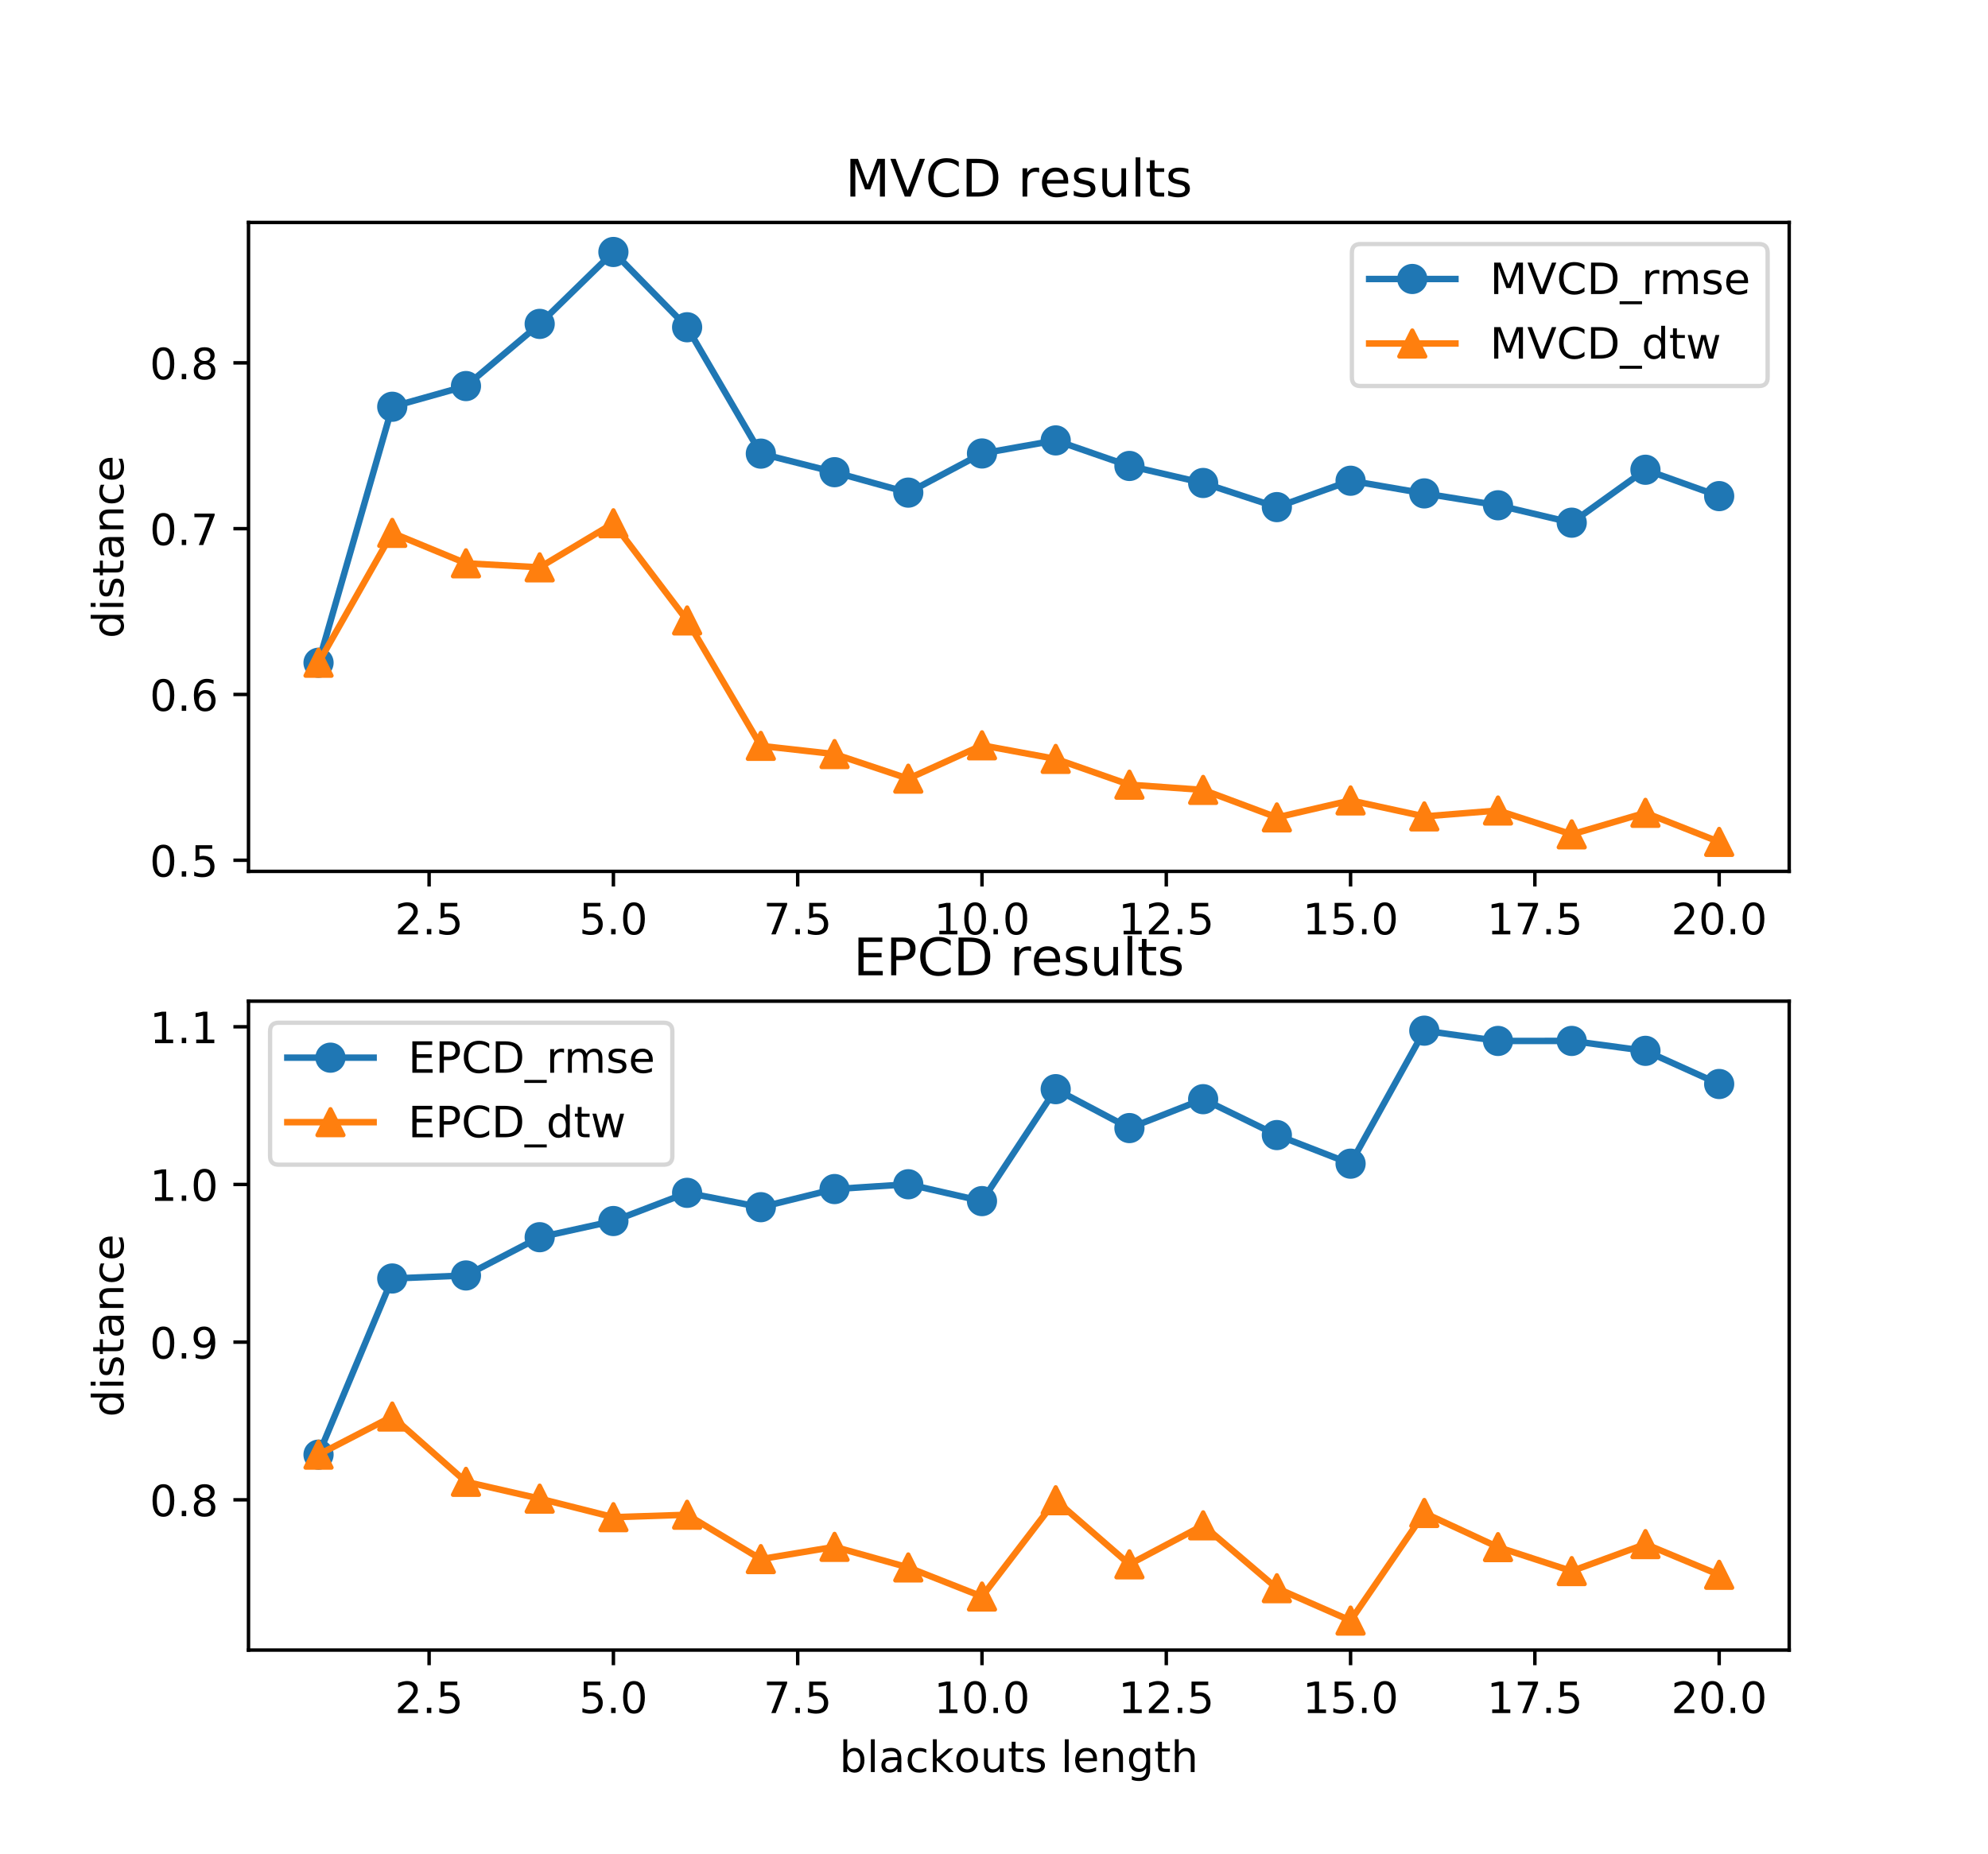 <?xml version="1.0" encoding="utf-8" standalone="no"?>
<!DOCTYPE svg PUBLIC "-//W3C//DTD SVG 1.1//EN"
  "http://www.w3.org/Graphics/SVG/1.1/DTD/svg11.dtd">
<!-- Created with matplotlib (https://matplotlib.org/) -->
<svg height="429.84pt" version="1.1" viewBox="0 0 460.8 429.84" width="460.8pt" xmlns="http://www.w3.org/2000/svg" xmlns:xlink="http://www.w3.org/1999/xlink">
 <defs>
  <style type="text/css">
*{stroke-linecap:butt;stroke-linejoin:round;}
  </style>
 </defs>
 <g id="figure_1">
  <g id="patch_1">
   <path d="M 0 429.84 
L 460.8 429.84 
L 460.8 0 
L 0 0 
z
" style="fill:#ffffff;"/>
  </g>
  <g id="axes_1">
   <g id="patch_2">
    <path d="M 57.6 202.025 
L 414.72 202.025 
L 414.72 51.581 
L 57.6 51.581 
z
" style="fill:#ffffff;"/>
   </g>
   <g id="matplotlib.axis_1">
    <g id="xtick_1">
     <g id="line2d_1">
      <defs>
       <path d="M 0 0 
L 0 3.5 
" id="m7de8f53c97" style="stroke:#000000;stroke-width:0.8;"/>
      </defs>
      <g>
       <use style="stroke:#000000;stroke-width:0.8;" x="99.463" xlink:href="#m7de8f53c97" y="202.025"/>
      </g>
     </g>
     <g id="text_1">
      <!-- 2.5 -->
      <defs>
       <path d="M 19.188 8.297 
L 53.609 8.297 
L 53.609 0 
L 7.328 0 
L 7.328 8.297 
Q 12.938 14.109 22.625 23.891 
Q 32.328 33.688 34.812 36.531 
Q 39.547 41.844 41.422 45.531 
Q 43.312 49.219 43.312 52.781 
Q 43.312 58.594 39.234 62.25 
Q 35.156 65.922 28.609 65.922 
Q 23.969 65.922 18.812 64.312 
Q 13.672 62.703 7.812 59.422 
L 7.812 69.391 
Q 13.766 71.781 18.938 73 
Q 24.125 74.219 28.422 74.219 
Q 39.75 74.219 46.484 68.547 
Q 53.219 62.891 53.219 53.422 
Q 53.219 48.922 51.531 44.891 
Q 49.859 40.875 45.406 35.406 
Q 44.188 33.984 37.641 27.219 
Q 31.109 20.453 19.188 8.297 
z
" id="DejaVuSans-50"/>
       <path d="M 10.688 12.406 
L 21 12.406 
L 21 0 
L 10.688 0 
z
" id="DejaVuSans-46"/>
       <path d="M 10.797 72.906 
L 49.516 72.906 
L 49.516 64.594 
L 19.828 64.594 
L 19.828 46.734 
Q 21.969 47.469 24.109 47.828 
Q 26.266 48.188 28.422 48.188 
Q 40.625 48.188 47.75 41.5 
Q 54.891 34.812 54.891 23.391 
Q 54.891 11.625 47.562 5.094 
Q 40.234 -1.422 26.906 -1.422 
Q 22.312 -1.422 17.547 -0.641 
Q 12.797 0.141 7.719 1.703 
L 7.719 11.625 
Q 12.109 9.234 16.797 8.062 
Q 21.484 6.891 26.703 6.891 
Q 35.156 6.891 40.078 11.328 
Q 45.016 15.766 45.016 23.391 
Q 45.016 31 40.078 35.438 
Q 35.156 39.891 26.703 39.891 
Q 22.75 39.891 18.812 39.016 
Q 14.891 38.141 10.797 36.281 
z
" id="DejaVuSans-53"/>
      </defs>
      <g transform="translate(91.512 216.623)scale(0.1 -0.1)">
       <use xlink:href="#DejaVuSans-50"/>
       <use x="63.623" xlink:href="#DejaVuSans-46"/>
       <use x="95.41" xlink:href="#DejaVuSans-53"/>
      </g>
     </g>
    </g>
    <g id="xtick_2">
     <g id="line2d_2">
      <g>
       <use style="stroke:#000000;stroke-width:0.8;" x="142.181" xlink:href="#m7de8f53c97" y="202.025"/>
      </g>
     </g>
     <g id="text_2">
      <!-- 5.0 -->
      <defs>
       <path d="M 31.781 66.406 
Q 24.172 66.406 20.328 58.906 
Q 16.5 51.422 16.5 36.375 
Q 16.5 21.391 20.328 13.891 
Q 24.172 6.391 31.781 6.391 
Q 39.453 6.391 43.281 13.891 
Q 47.125 21.391 47.125 36.375 
Q 47.125 51.422 43.281 58.906 
Q 39.453 66.406 31.781 66.406 
z
M 31.781 74.219 
Q 44.047 74.219 50.516 64.516 
Q 56.984 54.828 56.984 36.375 
Q 56.984 17.969 50.516 8.266 
Q 44.047 -1.422 31.781 -1.422 
Q 19.531 -1.422 13.062 8.266 
Q 6.594 17.969 6.594 36.375 
Q 6.594 54.828 13.062 64.516 
Q 19.531 74.219 31.781 74.219 
z
" id="DejaVuSans-48"/>
      </defs>
      <g transform="translate(134.229 216.623)scale(0.1 -0.1)">
       <use xlink:href="#DejaVuSans-53"/>
       <use x="63.623" xlink:href="#DejaVuSans-46"/>
       <use x="95.41" xlink:href="#DejaVuSans-48"/>
      </g>
     </g>
    </g>
    <g id="xtick_3">
     <g id="line2d_3">
      <g>
       <use style="stroke:#000000;stroke-width:0.8;" x="184.899" xlink:href="#m7de8f53c97" y="202.025"/>
      </g>
     </g>
     <g id="text_3">
      <!-- 7.5 -->
      <defs>
       <path d="M 8.203 72.906 
L 55.078 72.906 
L 55.078 68.703 
L 28.609 0 
L 18.312 0 
L 43.219 64.594 
L 8.203 64.594 
z
" id="DejaVuSans-55"/>
      </defs>
      <g transform="translate(176.947 216.623)scale(0.1 -0.1)">
       <use xlink:href="#DejaVuSans-55"/>
       <use x="63.623" xlink:href="#DejaVuSans-46"/>
       <use x="95.41" xlink:href="#DejaVuSans-53"/>
      </g>
     </g>
    </g>
    <g id="xtick_4">
     <g id="line2d_4">
      <g>
       <use style="stroke:#000000;stroke-width:0.8;" x="227.616" xlink:href="#m7de8f53c97" y="202.025"/>
      </g>
     </g>
     <g id="text_4">
      <!-- 10.0 -->
      <defs>
       <path d="M 12.406 8.297 
L 28.516 8.297 
L 28.516 63.922 
L 10.984 60.406 
L 10.984 69.391 
L 28.422 72.906 
L 38.281 72.906 
L 38.281 8.297 
L 54.391 8.297 
L 54.391 0 
L 12.406 0 
z
" id="DejaVuSans-49"/>
      </defs>
      <g transform="translate(216.484 216.623)scale(0.1 -0.1)">
       <use xlink:href="#DejaVuSans-49"/>
       <use x="63.623" xlink:href="#DejaVuSans-48"/>
       <use x="127.246" xlink:href="#DejaVuSans-46"/>
       <use x="159.033" xlink:href="#DejaVuSans-48"/>
      </g>
     </g>
    </g>
    <g id="xtick_5">
     <g id="line2d_5">
      <g>
       <use style="stroke:#000000;stroke-width:0.8;" x="270.334" xlink:href="#m7de8f53c97" y="202.025"/>
      </g>
     </g>
     <g id="text_5">
      <!-- 12.5 -->
      <g transform="translate(259.201 216.623)scale(0.1 -0.1)">
       <use xlink:href="#DejaVuSans-49"/>
       <use x="63.623" xlink:href="#DejaVuSans-50"/>
       <use x="127.246" xlink:href="#DejaVuSans-46"/>
       <use x="159.033" xlink:href="#DejaVuSans-53"/>
      </g>
     </g>
    </g>
    <g id="xtick_6">
     <g id="line2d_6">
      <g>
       <use style="stroke:#000000;stroke-width:0.8;" x="313.052" xlink:href="#m7de8f53c97" y="202.025"/>
      </g>
     </g>
     <g id="text_6">
      <!-- 15.0 -->
      <g transform="translate(301.919 216.623)scale(0.1 -0.1)">
       <use xlink:href="#DejaVuSans-49"/>
       <use x="63.623" xlink:href="#DejaVuSans-53"/>
       <use x="127.246" xlink:href="#DejaVuSans-46"/>
       <use x="159.033" xlink:href="#DejaVuSans-48"/>
      </g>
     </g>
    </g>
    <g id="xtick_7">
     <g id="line2d_7">
      <g>
       <use style="stroke:#000000;stroke-width:0.8;" x="355.77" xlink:href="#m7de8f53c97" y="202.025"/>
      </g>
     </g>
     <g id="text_7">
      <!-- 17.5 -->
      <g transform="translate(344.637 216.623)scale(0.1 -0.1)">
       <use xlink:href="#DejaVuSans-49"/>
       <use x="63.623" xlink:href="#DejaVuSans-55"/>
       <use x="127.246" xlink:href="#DejaVuSans-46"/>
       <use x="159.033" xlink:href="#DejaVuSans-53"/>
      </g>
     </g>
    </g>
    <g id="xtick_8">
     <g id="line2d_8">
      <g>
       <use style="stroke:#000000;stroke-width:0.8;" x="398.487" xlink:href="#m7de8f53c97" y="202.025"/>
      </g>
     </g>
     <g id="text_8">
      <!-- 20.0 -->
      <g transform="translate(387.354 216.623)scale(0.1 -0.1)">
       <use xlink:href="#DejaVuSans-50"/>
       <use x="63.623" xlink:href="#DejaVuSans-48"/>
       <use x="127.246" xlink:href="#DejaVuSans-46"/>
       <use x="159.033" xlink:href="#DejaVuSans-48"/>
      </g>
     </g>
    </g>
   </g>
   <g id="matplotlib.axis_2">
    <g id="ytick_1">
     <g id="line2d_9">
      <defs>
       <path d="M 0 0 
L -3.5 0 
" id="mf9ef5e011b" style="stroke:#000000;stroke-width:0.8;"/>
      </defs>
      <g>
       <use style="stroke:#000000;stroke-width:0.8;" x="57.6" xlink:href="#mf9ef5e011b" y="199.442"/>
      </g>
     </g>
     <g id="text_9">
      <!-- 0.5 -->
      <g transform="translate(34.697 203.242)scale(0.1 -0.1)">
       <use xlink:href="#DejaVuSans-48"/>
       <use x="63.623" xlink:href="#DejaVuSans-46"/>
       <use x="95.41" xlink:href="#DejaVuSans-53"/>
      </g>
     </g>
    </g>
    <g id="ytick_2">
     <g id="line2d_10">
      <g>
       <use style="stroke:#000000;stroke-width:0.8;" x="57.6" xlink:href="#mf9ef5e011b" y="161.003"/>
      </g>
     </g>
     <g id="text_10">
      <!-- 0.6 -->
      <defs>
       <path d="M 33.016 40.375 
Q 26.375 40.375 22.484 35.828 
Q 18.609 31.297 18.609 23.391 
Q 18.609 15.531 22.484 10.953 
Q 26.375 6.391 33.016 6.391 
Q 39.656 6.391 43.531 10.953 
Q 47.406 15.531 47.406 23.391 
Q 47.406 31.297 43.531 35.828 
Q 39.656 40.375 33.016 40.375 
z
M 52.594 71.297 
L 52.594 62.312 
Q 48.875 64.062 45.094 64.984 
Q 41.312 65.922 37.594 65.922 
Q 27.828 65.922 22.672 59.328 
Q 17.531 52.734 16.797 39.406 
Q 19.672 43.656 24.016 45.922 
Q 28.375 48.188 33.594 48.188 
Q 44.578 48.188 50.953 41.516 
Q 57.328 34.859 57.328 23.391 
Q 57.328 12.156 50.688 5.359 
Q 44.047 -1.422 33.016 -1.422 
Q 20.359 -1.422 13.672 8.266 
Q 6.984 17.969 6.984 36.375 
Q 6.984 53.656 15.188 63.938 
Q 23.391 74.219 37.203 74.219 
Q 40.922 74.219 44.703 73.484 
Q 48.484 72.75 52.594 71.297 
z
" id="DejaVuSans-54"/>
      </defs>
      <g transform="translate(34.697 164.802)scale(0.1 -0.1)">
       <use xlink:href="#DejaVuSans-48"/>
       <use x="63.623" xlink:href="#DejaVuSans-46"/>
       <use x="95.41" xlink:href="#DejaVuSans-54"/>
      </g>
     </g>
    </g>
    <g id="ytick_3">
     <g id="line2d_11">
      <g>
       <use style="stroke:#000000;stroke-width:0.8;" x="57.6" xlink:href="#mf9ef5e011b" y="122.564"/>
      </g>
     </g>
     <g id="text_11">
      <!-- 0.7 -->
      <g transform="translate(34.697 126.363)scale(0.1 -0.1)">
       <use xlink:href="#DejaVuSans-48"/>
       <use x="63.623" xlink:href="#DejaVuSans-46"/>
       <use x="95.41" xlink:href="#DejaVuSans-55"/>
      </g>
     </g>
    </g>
    <g id="ytick_4">
     <g id="line2d_12">
      <g>
       <use style="stroke:#000000;stroke-width:0.8;" x="57.6" xlink:href="#mf9ef5e011b" y="84.124"/>
      </g>
     </g>
     <g id="text_12">
      <!-- 0.8 -->
      <defs>
       <path d="M 31.781 34.625 
Q 24.75 34.625 20.719 30.859 
Q 16.703 27.094 16.703 20.516 
Q 16.703 13.922 20.719 10.156 
Q 24.75 6.391 31.781 6.391 
Q 38.812 6.391 42.859 10.172 
Q 46.922 13.969 46.922 20.516 
Q 46.922 27.094 42.891 30.859 
Q 38.875 34.625 31.781 34.625 
z
M 21.922 38.812 
Q 15.578 40.375 12.031 44.719 
Q 8.5 49.078 8.5 55.328 
Q 8.5 64.062 14.719 69.141 
Q 20.953 74.219 31.781 74.219 
Q 42.672 74.219 48.875 69.141 
Q 55.078 64.062 55.078 55.328 
Q 55.078 49.078 51.531 44.719 
Q 48 40.375 41.703 38.812 
Q 48.828 37.156 52.797 32.312 
Q 56.781 27.484 56.781 20.516 
Q 56.781 9.906 50.312 4.234 
Q 43.844 -1.422 31.781 -1.422 
Q 19.734 -1.422 13.25 4.234 
Q 6.781 9.906 6.781 20.516 
Q 6.781 27.484 10.781 32.312 
Q 14.797 37.156 21.922 38.812 
z
M 18.312 54.391 
Q 18.312 48.734 21.844 45.562 
Q 25.391 42.391 31.781 42.391 
Q 38.141 42.391 41.719 45.562 
Q 45.312 48.734 45.312 54.391 
Q 45.312 60.062 41.719 63.234 
Q 38.141 66.406 31.781 66.406 
Q 25.391 66.406 21.844 63.234 
Q 18.312 60.062 18.312 54.391 
z
" id="DejaVuSans-56"/>
      </defs>
      <g transform="translate(34.697 87.923)scale(0.1 -0.1)">
       <use xlink:href="#DejaVuSans-48"/>
       <use x="63.623" xlink:href="#DejaVuSans-46"/>
       <use x="95.41" xlink:href="#DejaVuSans-56"/>
      </g>
     </g>
    </g>
    <g id="text_13">
     <!-- distance -->
     <defs>
      <path d="M 45.406 46.391 
L 45.406 75.984 
L 54.391 75.984 
L 54.391 0 
L 45.406 0 
L 45.406 8.203 
Q 42.578 3.328 38.25 0.953 
Q 33.938 -1.422 27.875 -1.422 
Q 17.969 -1.422 11.734 6.484 
Q 5.516 14.406 5.516 27.297 
Q 5.516 40.188 11.734 48.094 
Q 17.969 56 27.875 56 
Q 33.938 56 38.25 53.625 
Q 42.578 51.266 45.406 46.391 
z
M 14.797 27.297 
Q 14.797 17.391 18.875 11.75 
Q 22.953 6.109 30.078 6.109 
Q 37.203 6.109 41.297 11.75 
Q 45.406 17.391 45.406 27.297 
Q 45.406 37.203 41.297 42.844 
Q 37.203 48.484 30.078 48.484 
Q 22.953 48.484 18.875 42.844 
Q 14.797 37.203 14.797 27.297 
z
" id="DejaVuSans-100"/>
      <path d="M 9.422 54.688 
L 18.406 54.688 
L 18.406 0 
L 9.422 0 
z
M 9.422 75.984 
L 18.406 75.984 
L 18.406 64.594 
L 9.422 64.594 
z
" id="DejaVuSans-105"/>
      <path d="M 44.281 53.078 
L 44.281 44.578 
Q 40.484 46.531 36.375 47.5 
Q 32.281 48.484 27.875 48.484 
Q 21.188 48.484 17.844 46.438 
Q 14.5 44.391 14.5 40.281 
Q 14.5 37.156 16.891 35.375 
Q 19.281 33.594 26.516 31.984 
L 29.594 31.297 
Q 39.156 29.25 43.188 25.516 
Q 47.219 21.781 47.219 15.094 
Q 47.219 7.469 41.188 3.016 
Q 35.156 -1.422 24.609 -1.422 
Q 20.219 -1.422 15.453 -0.562 
Q 10.688 0.297 5.422 2 
L 5.422 11.281 
Q 10.406 8.688 15.234 7.391 
Q 20.062 6.109 24.812 6.109 
Q 31.156 6.109 34.562 8.281 
Q 37.984 10.453 37.984 14.406 
Q 37.984 18.062 35.516 20.016 
Q 33.062 21.969 24.703 23.781 
L 21.578 24.516 
Q 13.234 26.266 9.516 29.906 
Q 5.812 33.547 5.812 39.891 
Q 5.812 47.609 11.281 51.797 
Q 16.75 56 26.812 56 
Q 31.781 56 36.172 55.266 
Q 40.578 54.547 44.281 53.078 
z
" id="DejaVuSans-115"/>
      <path d="M 18.312 70.219 
L 18.312 54.688 
L 36.812 54.688 
L 36.812 47.703 
L 18.312 47.703 
L 18.312 18.016 
Q 18.312 11.328 20.141 9.422 
Q 21.969 7.516 27.594 7.516 
L 36.812 7.516 
L 36.812 0 
L 27.594 0 
Q 17.188 0 13.234 3.875 
Q 9.281 7.766 9.281 18.016 
L 9.281 47.703 
L 2.688 47.703 
L 2.688 54.688 
L 9.281 54.688 
L 9.281 70.219 
z
" id="DejaVuSans-116"/>
      <path d="M 34.281 27.484 
Q 23.391 27.484 19.188 25 
Q 14.984 22.516 14.984 16.5 
Q 14.984 11.719 18.141 8.906 
Q 21.297 6.109 26.703 6.109 
Q 34.188 6.109 38.703 11.406 
Q 43.219 16.703 43.219 25.484 
L 43.219 27.484 
z
M 52.203 31.203 
L 52.203 0 
L 43.219 0 
L 43.219 8.297 
Q 40.141 3.328 35.547 0.953 
Q 30.953 -1.422 24.312 -1.422 
Q 15.922 -1.422 10.953 3.297 
Q 6 8.016 6 15.922 
Q 6 25.141 12.172 29.828 
Q 18.359 34.516 30.609 34.516 
L 43.219 34.516 
L 43.219 35.406 
Q 43.219 41.609 39.141 45 
Q 35.062 48.391 27.688 48.391 
Q 23 48.391 18.547 47.266 
Q 14.109 46.141 10.016 43.891 
L 10.016 52.203 
Q 14.938 54.109 19.578 55.047 
Q 24.219 56 28.609 56 
Q 40.484 56 46.344 49.844 
Q 52.203 43.703 52.203 31.203 
z
" id="DejaVuSans-97"/>
      <path d="M 54.891 33.016 
L 54.891 0 
L 45.906 0 
L 45.906 32.719 
Q 45.906 40.484 42.875 44.328 
Q 39.844 48.188 33.797 48.188 
Q 26.516 48.188 22.312 43.547 
Q 18.109 38.922 18.109 30.906 
L 18.109 0 
L 9.078 0 
L 9.078 54.688 
L 18.109 54.688 
L 18.109 46.188 
Q 21.344 51.125 25.703 53.562 
Q 30.078 56 35.797 56 
Q 45.219 56 50.047 50.172 
Q 54.891 44.344 54.891 33.016 
z
" id="DejaVuSans-110"/>
      <path d="M 48.781 52.594 
L 48.781 44.188 
Q 44.969 46.297 41.141 47.344 
Q 37.312 48.391 33.406 48.391 
Q 24.656 48.391 19.812 42.844 
Q 14.984 37.312 14.984 27.297 
Q 14.984 17.281 19.812 11.734 
Q 24.656 6.203 33.406 6.203 
Q 37.312 6.203 41.141 7.25 
Q 44.969 8.297 48.781 10.406 
L 48.781 2.094 
Q 45.016 0.344 40.984 -0.531 
Q 36.969 -1.422 32.422 -1.422 
Q 20.062 -1.422 12.781 6.344 
Q 5.516 14.109 5.516 27.297 
Q 5.516 40.672 12.859 48.328 
Q 20.219 56 33.016 56 
Q 37.156 56 41.109 55.141 
Q 45.062 54.297 48.781 52.594 
z
" id="DejaVuSans-99"/>
      <path d="M 56.203 29.594 
L 56.203 25.203 
L 14.891 25.203 
Q 15.484 15.922 20.484 11.062 
Q 25.484 6.203 34.422 6.203 
Q 39.594 6.203 44.453 7.469 
Q 49.312 8.734 54.109 11.281 
L 54.109 2.781 
Q 49.266 0.734 44.188 -0.344 
Q 39.109 -1.422 33.891 -1.422 
Q 20.797 -1.422 13.156 6.188 
Q 5.516 13.812 5.516 26.812 
Q 5.516 40.234 12.766 48.109 
Q 20.016 56 32.328 56 
Q 43.359 56 49.781 48.891 
Q 56.203 41.797 56.203 29.594 
z
M 47.219 32.234 
Q 47.125 39.594 43.094 43.984 
Q 39.062 48.391 32.422 48.391 
Q 24.906 48.391 20.391 44.141 
Q 15.875 39.891 15.188 32.172 
z
" id="DejaVuSans-101"/>
     </defs>
     <g transform="translate(28.617 147.99)rotate(-90)scale(0.1 -0.1)">
      <use xlink:href="#DejaVuSans-100"/>
      <use x="63.477" xlink:href="#DejaVuSans-105"/>
      <use x="91.26" xlink:href="#DejaVuSans-115"/>
      <use x="143.359" xlink:href="#DejaVuSans-116"/>
      <use x="182.568" xlink:href="#DejaVuSans-97"/>
      <use x="243.848" xlink:href="#DejaVuSans-110"/>
      <use x="307.227" xlink:href="#DejaVuSans-99"/>
      <use x="362.207" xlink:href="#DejaVuSans-101"/>
     </g>
    </g>
   </g>
   <g id="line2d_13">
    <path clip-path="url(#p6c387e5645)" d="M 73.833 153.65 
L 90.92 94.303 
L 108.007 89.506 
L 125.094 75.093 
L 142.181 58.419 
L 159.268 75.871 
L 176.355 105.17 
L 193.442 109.474 
L 210.529 114.211 
L 227.616 105.135 
L 244.704 102.105 
L 261.791 108.028 
L 278.878 111.976 
L 295.965 117.57 
L 313.052 111.455 
L 330.139 114.39 
L 347.226 117.147 
L 364.313 121.182 
L 381.4 108.91 
L 398.487 115.02 
" style="fill:none;stroke:#1f77b4;stroke-linecap:square;stroke-width:1.5;"/>
    <defs>
     <path d="M 0 3 
C 0.796 3 1.559 2.684 2.121 2.121 
C 2.684 1.559 3 0.796 3 0 
C 3 -0.796 2.684 -1.559 2.121 -2.121 
C 1.559 -2.684 0.796 -3 0 -3 
C -0.796 -3 -1.559 -2.684 -2.121 -2.121 
C -2.684 -1.559 -3 -0.796 -3 0 
C -3 0.796 -2.684 1.559 -2.121 2.121 
C -1.559 2.684 -0.796 3 0 3 
z
" id="m00882a6fb0" style="stroke:#1f77b4;"/>
    </defs>
    <g clip-path="url(#p6c387e5645)">
     <use style="fill:#1f77b4;stroke:#1f77b4;" x="73.833" xlink:href="#m00882a6fb0" y="153.65"/>
     <use style="fill:#1f77b4;stroke:#1f77b4;" x="90.92" xlink:href="#m00882a6fb0" y="94.303"/>
     <use style="fill:#1f77b4;stroke:#1f77b4;" x="108.007" xlink:href="#m00882a6fb0" y="89.506"/>
     <use style="fill:#1f77b4;stroke:#1f77b4;" x="125.094" xlink:href="#m00882a6fb0" y="75.093"/>
     <use style="fill:#1f77b4;stroke:#1f77b4;" x="142.181" xlink:href="#m00882a6fb0" y="58.419"/>
     <use style="fill:#1f77b4;stroke:#1f77b4;" x="159.268" xlink:href="#m00882a6fb0" y="75.871"/>
     <use style="fill:#1f77b4;stroke:#1f77b4;" x="176.355" xlink:href="#m00882a6fb0" y="105.17"/>
     <use style="fill:#1f77b4;stroke:#1f77b4;" x="193.442" xlink:href="#m00882a6fb0" y="109.474"/>
     <use style="fill:#1f77b4;stroke:#1f77b4;" x="210.529" xlink:href="#m00882a6fb0" y="114.211"/>
     <use style="fill:#1f77b4;stroke:#1f77b4;" x="227.616" xlink:href="#m00882a6fb0" y="105.135"/>
     <use style="fill:#1f77b4;stroke:#1f77b4;" x="244.704" xlink:href="#m00882a6fb0" y="102.105"/>
     <use style="fill:#1f77b4;stroke:#1f77b4;" x="261.791" xlink:href="#m00882a6fb0" y="108.028"/>
     <use style="fill:#1f77b4;stroke:#1f77b4;" x="278.878" xlink:href="#m00882a6fb0" y="111.976"/>
     <use style="fill:#1f77b4;stroke:#1f77b4;" x="295.965" xlink:href="#m00882a6fb0" y="117.57"/>
     <use style="fill:#1f77b4;stroke:#1f77b4;" x="313.052" xlink:href="#m00882a6fb0" y="111.455"/>
     <use style="fill:#1f77b4;stroke:#1f77b4;" x="330.139" xlink:href="#m00882a6fb0" y="114.39"/>
     <use style="fill:#1f77b4;stroke:#1f77b4;" x="347.226" xlink:href="#m00882a6fb0" y="117.147"/>
     <use style="fill:#1f77b4;stroke:#1f77b4;" x="364.313" xlink:href="#m00882a6fb0" y="121.182"/>
     <use style="fill:#1f77b4;stroke:#1f77b4;" x="381.4" xlink:href="#m00882a6fb0" y="108.91"/>
     <use style="fill:#1f77b4;stroke:#1f77b4;" x="398.487" xlink:href="#m00882a6fb0" y="115.02"/>
    </g>
   </g>
   <g id="line2d_14">
    <path clip-path="url(#p6c387e5645)" d="M 73.833 153.65 
L 90.92 123.547 
L 108.007 130.598 
L 125.094 131.529 
L 142.181 121.315 
L 159.268 143.846 
L 176.355 172.923 
L 193.442 174.823 
L 210.529 180.529 
L 227.616 172.793 
L 244.704 175.943 
L 261.791 181.922 
L 278.878 183.134 
L 295.965 189.51 
L 313.052 185.573 
L 330.139 189.278 
L 347.226 187.909 
L 364.313 193.439 
L 381.4 188.448 
L 398.487 195.186 
" style="fill:none;stroke:#ff7f0e;stroke-linecap:square;stroke-width:1.5;"/>
    <defs>
     <path d="M 0 -3 
L -3 3 
L 3 3 
z
" id="mfaa0b89dac" style="stroke:#ff7f0e;stroke-linejoin:miter;"/>
    </defs>
    <g clip-path="url(#p6c387e5645)">
     <use style="fill:#ff7f0e;stroke:#ff7f0e;stroke-linejoin:miter;" x="73.833" xlink:href="#mfaa0b89dac" y="153.65"/>
     <use style="fill:#ff7f0e;stroke:#ff7f0e;stroke-linejoin:miter;" x="90.92" xlink:href="#mfaa0b89dac" y="123.547"/>
     <use style="fill:#ff7f0e;stroke:#ff7f0e;stroke-linejoin:miter;" x="108.007" xlink:href="#mfaa0b89dac" y="130.598"/>
     <use style="fill:#ff7f0e;stroke:#ff7f0e;stroke-linejoin:miter;" x="125.094" xlink:href="#mfaa0b89dac" y="131.529"/>
     <use style="fill:#ff7f0e;stroke:#ff7f0e;stroke-linejoin:miter;" x="142.181" xlink:href="#mfaa0b89dac" y="121.315"/>
     <use style="fill:#ff7f0e;stroke:#ff7f0e;stroke-linejoin:miter;" x="159.268" xlink:href="#mfaa0b89dac" y="143.846"/>
     <use style="fill:#ff7f0e;stroke:#ff7f0e;stroke-linejoin:miter;" x="176.355" xlink:href="#mfaa0b89dac" y="172.923"/>
     <use style="fill:#ff7f0e;stroke:#ff7f0e;stroke-linejoin:miter;" x="193.442" xlink:href="#mfaa0b89dac" y="174.823"/>
     <use style="fill:#ff7f0e;stroke:#ff7f0e;stroke-linejoin:miter;" x="210.529" xlink:href="#mfaa0b89dac" y="180.529"/>
     <use style="fill:#ff7f0e;stroke:#ff7f0e;stroke-linejoin:miter;" x="227.616" xlink:href="#mfaa0b89dac" y="172.793"/>
     <use style="fill:#ff7f0e;stroke:#ff7f0e;stroke-linejoin:miter;" x="244.704" xlink:href="#mfaa0b89dac" y="175.943"/>
     <use style="fill:#ff7f0e;stroke:#ff7f0e;stroke-linejoin:miter;" x="261.791" xlink:href="#mfaa0b89dac" y="181.922"/>
     <use style="fill:#ff7f0e;stroke:#ff7f0e;stroke-linejoin:miter;" x="278.878" xlink:href="#mfaa0b89dac" y="183.134"/>
     <use style="fill:#ff7f0e;stroke:#ff7f0e;stroke-linejoin:miter;" x="295.965" xlink:href="#mfaa0b89dac" y="189.51"/>
     <use style="fill:#ff7f0e;stroke:#ff7f0e;stroke-linejoin:miter;" x="313.052" xlink:href="#mfaa0b89dac" y="185.573"/>
     <use style="fill:#ff7f0e;stroke:#ff7f0e;stroke-linejoin:miter;" x="330.139" xlink:href="#mfaa0b89dac" y="189.278"/>
     <use style="fill:#ff7f0e;stroke:#ff7f0e;stroke-linejoin:miter;" x="347.226" xlink:href="#mfaa0b89dac" y="187.909"/>
     <use style="fill:#ff7f0e;stroke:#ff7f0e;stroke-linejoin:miter;" x="364.313" xlink:href="#mfaa0b89dac" y="193.439"/>
     <use style="fill:#ff7f0e;stroke:#ff7f0e;stroke-linejoin:miter;" x="381.4" xlink:href="#mfaa0b89dac" y="188.448"/>
     <use style="fill:#ff7f0e;stroke:#ff7f0e;stroke-linejoin:miter;" x="398.487" xlink:href="#mfaa0b89dac" y="195.186"/>
    </g>
   </g>
   <g id="patch_3">
    <path d="M 57.6 202.025 
L 57.6 51.581 
" style="fill:none;stroke:#000000;stroke-linecap:square;stroke-linejoin:miter;stroke-width:0.8;"/>
   </g>
   <g id="patch_4">
    <path d="M 414.72 202.025 
L 414.72 51.581 
" style="fill:none;stroke:#000000;stroke-linecap:square;stroke-linejoin:miter;stroke-width:0.8;"/>
   </g>
   <g id="patch_5">
    <path d="M 57.6 202.025 
L 414.72 202.025 
" style="fill:none;stroke:#000000;stroke-linecap:square;stroke-linejoin:miter;stroke-width:0.8;"/>
   </g>
   <g id="patch_6">
    <path d="M 57.6 51.581 
L 414.72 51.581 
" style="fill:none;stroke:#000000;stroke-linecap:square;stroke-linejoin:miter;stroke-width:0.8;"/>
   </g>
   <g id="text_14">
    <!-- MVCD results -->
    <defs>
     <path d="M 9.812 72.906 
L 24.516 72.906 
L 43.109 23.297 
L 61.812 72.906 
L 76.516 72.906 
L 76.516 0 
L 66.891 0 
L 66.891 64.016 
L 48.094 14.016 
L 38.188 14.016 
L 19.391 64.016 
L 19.391 0 
L 9.812 0 
z
" id="DejaVuSans-77"/>
     <path d="M 28.609 0 
L 0.781 72.906 
L 11.078 72.906 
L 34.188 11.531 
L 57.328 72.906 
L 67.578 72.906 
L 39.797 0 
z
" id="DejaVuSans-86"/>
     <path d="M 64.406 67.281 
L 64.406 56.891 
Q 59.422 61.531 53.781 63.812 
Q 48.141 66.109 41.797 66.109 
Q 29.297 66.109 22.656 58.469 
Q 16.016 50.828 16.016 36.375 
Q 16.016 21.969 22.656 14.328 
Q 29.297 6.688 41.797 6.688 
Q 48.141 6.688 53.781 8.984 
Q 59.422 11.281 64.406 15.922 
L 64.406 5.609 
Q 59.234 2.094 53.438 0.328 
Q 47.656 -1.422 41.219 -1.422 
Q 24.656 -1.422 15.125 8.703 
Q 5.609 18.844 5.609 36.375 
Q 5.609 53.953 15.125 64.078 
Q 24.656 74.219 41.219 74.219 
Q 47.75 74.219 53.531 72.484 
Q 59.328 70.75 64.406 67.281 
z
" id="DejaVuSans-67"/>
     <path d="M 19.672 64.797 
L 19.672 8.109 
L 31.594 8.109 
Q 46.688 8.109 53.688 14.938 
Q 60.688 21.781 60.688 36.531 
Q 60.688 51.172 53.688 57.984 
Q 46.688 64.797 31.594 64.797 
z
M 9.812 72.906 
L 30.078 72.906 
Q 51.266 72.906 61.172 64.094 
Q 71.094 55.281 71.094 36.531 
Q 71.094 17.672 61.125 8.828 
Q 51.172 0 30.078 0 
L 9.812 0 
z
" id="DejaVuSans-68"/>
     <path id="DejaVuSans-32"/>
     <path d="M 41.109 46.297 
Q 39.594 47.172 37.812 47.578 
Q 36.031 48 33.891 48 
Q 26.266 48 22.188 43.047 
Q 18.109 38.094 18.109 28.812 
L 18.109 0 
L 9.078 0 
L 9.078 54.688 
L 18.109 54.688 
L 18.109 46.188 
Q 20.953 51.172 25.484 53.578 
Q 30.031 56 36.531 56 
Q 37.453 56 38.578 55.875 
Q 39.703 55.766 41.062 55.516 
z
" id="DejaVuSans-114"/>
     <path d="M 8.5 21.578 
L 8.5 54.688 
L 17.484 54.688 
L 17.484 21.922 
Q 17.484 14.156 20.5 10.266 
Q 23.531 6.391 29.594 6.391 
Q 36.859 6.391 41.078 11.031 
Q 45.312 15.672 45.312 23.688 
L 45.312 54.688 
L 54.297 54.688 
L 54.297 0 
L 45.312 0 
L 45.312 8.406 
Q 42.047 3.422 37.719 1 
Q 33.406 -1.422 27.688 -1.422 
Q 18.266 -1.422 13.375 4.438 
Q 8.5 10.297 8.5 21.578 
z
M 31.109 56 
z
" id="DejaVuSans-117"/>
     <path d="M 9.422 75.984 
L 18.406 75.984 
L 18.406 0 
L 9.422 0 
z
" id="DejaVuSans-108"/>
    </defs>
    <g transform="translate(195.933 45.581)scale(0.12 -0.12)">
     <use xlink:href="#DejaVuSans-77"/>
     <use x="86.279" xlink:href="#DejaVuSans-86"/>
     <use x="154.688" xlink:href="#DejaVuSans-67"/>
     <use x="224.512" xlink:href="#DejaVuSans-68"/>
     <use x="301.514" xlink:href="#DejaVuSans-32"/>
     <use x="333.301" xlink:href="#DejaVuSans-114"/>
     <use x="374.383" xlink:href="#DejaVuSans-101"/>
     <use x="435.906" xlink:href="#DejaVuSans-115"/>
     <use x="488.006" xlink:href="#DejaVuSans-117"/>
     <use x="551.385" xlink:href="#DejaVuSans-108"/>
     <use x="579.168" xlink:href="#DejaVuSans-116"/>
     <use x="618.377" xlink:href="#DejaVuSans-115"/>
    </g>
   </g>
   <g id="legend_1">
    <g id="patch_7">
     <path d="M 315.356 89.493 
L 407.72 89.493 
Q 409.72 89.493 409.72 87.493 
L 409.72 58.581 
Q 409.72 56.581 407.72 56.581 
L 315.356 56.581 
Q 313.356 56.581 313.356 58.581 
L 313.356 87.493 
Q 313.356 89.493 315.356 89.493 
z
" style="fill:#ffffff;opacity:0.8;stroke:#cccccc;stroke-linejoin:miter;"/>
    </g>
    <g id="line2d_15">
     <path d="M 317.356 64.679 
L 337.356 64.679 
" style="fill:none;stroke:#1f77b4;stroke-linecap:square;stroke-width:1.5;"/>
    </g>
    <g id="line2d_16">
     <g>
      <use style="fill:#1f77b4;stroke:#1f77b4;" x="327.356" xlink:href="#m00882a6fb0" y="64.679"/>
     </g>
    </g>
    <g id="text_15">
     <!-- MVCD_rmse -->
     <defs>
      <path d="M 50.984 -16.609 
L 50.984 -23.578 
L -0.984 -23.578 
L -0.984 -16.609 
z
" id="DejaVuSans-95"/>
      <path d="M 52 44.188 
Q 55.375 50.25 60.062 53.125 
Q 64.75 56 71.094 56 
Q 79.641 56 84.281 50.016 
Q 88.922 44.047 88.922 33.016 
L 88.922 0 
L 79.891 0 
L 79.891 32.719 
Q 79.891 40.578 77.094 44.375 
Q 74.312 48.188 68.609 48.188 
Q 61.625 48.188 57.562 43.547 
Q 53.516 38.922 53.516 30.906 
L 53.516 0 
L 44.484 0 
L 44.484 32.719 
Q 44.484 40.625 41.703 44.406 
Q 38.922 48.188 33.109 48.188 
Q 26.219 48.188 22.156 43.531 
Q 18.109 38.875 18.109 30.906 
L 18.109 0 
L 9.078 0 
L 9.078 54.688 
L 18.109 54.688 
L 18.109 46.188 
Q 21.188 51.219 25.484 53.609 
Q 29.781 56 35.688 56 
Q 41.656 56 45.828 52.969 
Q 50 49.953 52 44.188 
z
" id="DejaVuSans-109"/>
     </defs>
     <g transform="translate(345.356 68.179)scale(0.1 -0.1)">
      <use xlink:href="#DejaVuSans-77"/>
      <use x="86.279" xlink:href="#DejaVuSans-86"/>
      <use x="154.688" xlink:href="#DejaVuSans-67"/>
      <use x="224.512" xlink:href="#DejaVuSans-68"/>
      <use x="301.514" xlink:href="#DejaVuSans-95"/>
      <use x="351.514" xlink:href="#DejaVuSans-114"/>
      <use x="392.611" xlink:href="#DejaVuSans-109"/>
      <use x="490.023" xlink:href="#DejaVuSans-115"/>
      <use x="542.123" xlink:href="#DejaVuSans-101"/>
     </g>
    </g>
    <g id="line2d_17">
     <path d="M 317.356 79.635 
L 337.356 79.635 
" style="fill:none;stroke:#ff7f0e;stroke-linecap:square;stroke-width:1.5;"/>
    </g>
    <g id="line2d_18">
     <g>
      <use style="fill:#ff7f0e;stroke:#ff7f0e;stroke-linejoin:miter;" x="327.356" xlink:href="#mfaa0b89dac" y="79.635"/>
     </g>
    </g>
    <g id="text_16">
     <!-- MVCD_dtw -->
     <defs>
      <path d="M 4.203 54.688 
L 13.188 54.688 
L 24.422 12.016 
L 35.594 54.688 
L 46.188 54.688 
L 57.422 12.016 
L 68.609 54.688 
L 77.594 54.688 
L 63.281 0 
L 52.688 0 
L 40.922 44.828 
L 29.109 0 
L 18.5 0 
z
" id="DejaVuSans-119"/>
     </defs>
     <g transform="translate(345.356 83.135)scale(0.1 -0.1)">
      <use xlink:href="#DejaVuSans-77"/>
      <use x="86.279" xlink:href="#DejaVuSans-86"/>
      <use x="154.688" xlink:href="#DejaVuSans-67"/>
      <use x="224.512" xlink:href="#DejaVuSans-68"/>
      <use x="301.514" xlink:href="#DejaVuSans-95"/>
      <use x="351.514" xlink:href="#DejaVuSans-100"/>
      <use x="414.99" xlink:href="#DejaVuSans-116"/>
      <use x="454.199" xlink:href="#DejaVuSans-119"/>
     </g>
    </g>
   </g>
  </g>
  <g id="axes_2">
   <g id="patch_8">
    <path d="M 57.6 382.558 
L 414.72 382.558 
L 414.72 232.114 
L 57.6 232.114 
z
" style="fill:#ffffff;"/>
   </g>
   <g id="matplotlib.axis_3">
    <g id="xtick_9">
     <g id="line2d_19">
      <g>
       <use style="stroke:#000000;stroke-width:0.8;" x="99.463" xlink:href="#m7de8f53c97" y="382.558"/>
      </g>
     </g>
     <g id="text_17">
      <!-- 2.5 -->
      <g transform="translate(91.512 397.156)scale(0.1 -0.1)">
       <use xlink:href="#DejaVuSans-50"/>
       <use x="63.623" xlink:href="#DejaVuSans-46"/>
       <use x="95.41" xlink:href="#DejaVuSans-53"/>
      </g>
     </g>
    </g>
    <g id="xtick_10">
     <g id="line2d_20">
      <g>
       <use style="stroke:#000000;stroke-width:0.8;" x="142.181" xlink:href="#m7de8f53c97" y="382.558"/>
      </g>
     </g>
     <g id="text_18">
      <!-- 5.0 -->
      <g transform="translate(134.229 397.156)scale(0.1 -0.1)">
       <use xlink:href="#DejaVuSans-53"/>
       <use x="63.623" xlink:href="#DejaVuSans-46"/>
       <use x="95.41" xlink:href="#DejaVuSans-48"/>
      </g>
     </g>
    </g>
    <g id="xtick_11">
     <g id="line2d_21">
      <g>
       <use style="stroke:#000000;stroke-width:0.8;" x="184.899" xlink:href="#m7de8f53c97" y="382.558"/>
      </g>
     </g>
     <g id="text_19">
      <!-- 7.5 -->
      <g transform="translate(176.947 397.156)scale(0.1 -0.1)">
       <use xlink:href="#DejaVuSans-55"/>
       <use x="63.623" xlink:href="#DejaVuSans-46"/>
       <use x="95.41" xlink:href="#DejaVuSans-53"/>
      </g>
     </g>
    </g>
    <g id="xtick_12">
     <g id="line2d_22">
      <g>
       <use style="stroke:#000000;stroke-width:0.8;" x="227.616" xlink:href="#m7de8f53c97" y="382.558"/>
      </g>
     </g>
     <g id="text_20">
      <!-- 10.0 -->
      <g transform="translate(216.484 397.156)scale(0.1 -0.1)">
       <use xlink:href="#DejaVuSans-49"/>
       <use x="63.623" xlink:href="#DejaVuSans-48"/>
       <use x="127.246" xlink:href="#DejaVuSans-46"/>
       <use x="159.033" xlink:href="#DejaVuSans-48"/>
      </g>
     </g>
    </g>
    <g id="xtick_13">
     <g id="line2d_23">
      <g>
       <use style="stroke:#000000;stroke-width:0.8;" x="270.334" xlink:href="#m7de8f53c97" y="382.558"/>
      </g>
     </g>
     <g id="text_21">
      <!-- 12.5 -->
      <g transform="translate(259.201 397.156)scale(0.1 -0.1)">
       <use xlink:href="#DejaVuSans-49"/>
       <use x="63.623" xlink:href="#DejaVuSans-50"/>
       <use x="127.246" xlink:href="#DejaVuSans-46"/>
       <use x="159.033" xlink:href="#DejaVuSans-53"/>
      </g>
     </g>
    </g>
    <g id="xtick_14">
     <g id="line2d_24">
      <g>
       <use style="stroke:#000000;stroke-width:0.8;" x="313.052" xlink:href="#m7de8f53c97" y="382.558"/>
      </g>
     </g>
     <g id="text_22">
      <!-- 15.0 -->
      <g transform="translate(301.919 397.156)scale(0.1 -0.1)">
       <use xlink:href="#DejaVuSans-49"/>
       <use x="63.623" xlink:href="#DejaVuSans-53"/>
       <use x="127.246" xlink:href="#DejaVuSans-46"/>
       <use x="159.033" xlink:href="#DejaVuSans-48"/>
      </g>
     </g>
    </g>
    <g id="xtick_15">
     <g id="line2d_25">
      <g>
       <use style="stroke:#000000;stroke-width:0.8;" x="355.77" xlink:href="#m7de8f53c97" y="382.558"/>
      </g>
     </g>
     <g id="text_23">
      <!-- 17.5 -->
      <g transform="translate(344.637 397.156)scale(0.1 -0.1)">
       <use xlink:href="#DejaVuSans-49"/>
       <use x="63.623" xlink:href="#DejaVuSans-55"/>
       <use x="127.246" xlink:href="#DejaVuSans-46"/>
       <use x="159.033" xlink:href="#DejaVuSans-53"/>
      </g>
     </g>
    </g>
    <g id="xtick_16">
     <g id="line2d_26">
      <g>
       <use style="stroke:#000000;stroke-width:0.8;" x="398.487" xlink:href="#m7de8f53c97" y="382.558"/>
      </g>
     </g>
     <g id="text_24">
      <!-- 20.0 -->
      <g transform="translate(387.354 397.156)scale(0.1 -0.1)">
       <use xlink:href="#DejaVuSans-50"/>
       <use x="63.623" xlink:href="#DejaVuSans-48"/>
       <use x="127.246" xlink:href="#DejaVuSans-46"/>
       <use x="159.033" xlink:href="#DejaVuSans-48"/>
      </g>
     </g>
    </g>
    <g id="text_25">
     <!-- blackouts length -->
     <defs>
      <path d="M 48.688 27.297 
Q 48.688 37.203 44.609 42.844 
Q 40.531 48.484 33.406 48.484 
Q 26.266 48.484 22.188 42.844 
Q 18.109 37.203 18.109 27.297 
Q 18.109 17.391 22.188 11.75 
Q 26.266 6.109 33.406 6.109 
Q 40.531 6.109 44.609 11.75 
Q 48.688 17.391 48.688 27.297 
z
M 18.109 46.391 
Q 20.953 51.266 25.266 53.625 
Q 29.594 56 35.594 56 
Q 45.562 56 51.781 48.094 
Q 58.016 40.188 58.016 27.297 
Q 58.016 14.406 51.781 6.484 
Q 45.562 -1.422 35.594 -1.422 
Q 29.594 -1.422 25.266 0.953 
Q 20.953 3.328 18.109 8.203 
L 18.109 0 
L 9.078 0 
L 9.078 75.984 
L 18.109 75.984 
z
" id="DejaVuSans-98"/>
      <path d="M 9.078 75.984 
L 18.109 75.984 
L 18.109 31.109 
L 44.922 54.688 
L 56.391 54.688 
L 27.391 29.109 
L 57.625 0 
L 45.906 0 
L 18.109 26.703 
L 18.109 0 
L 9.078 0 
z
" id="DejaVuSans-107"/>
      <path d="M 30.609 48.391 
Q 23.391 48.391 19.188 42.75 
Q 14.984 37.109 14.984 27.297 
Q 14.984 17.484 19.156 11.844 
Q 23.344 6.203 30.609 6.203 
Q 37.797 6.203 41.984 11.859 
Q 46.188 17.531 46.188 27.297 
Q 46.188 37.016 41.984 42.703 
Q 37.797 48.391 30.609 48.391 
z
M 30.609 56 
Q 42.328 56 49.016 48.375 
Q 55.719 40.766 55.719 27.297 
Q 55.719 13.875 49.016 6.219 
Q 42.328 -1.422 30.609 -1.422 
Q 18.844 -1.422 12.172 6.219 
Q 5.516 13.875 5.516 27.297 
Q 5.516 40.766 12.172 48.375 
Q 18.844 56 30.609 56 
z
" id="DejaVuSans-111"/>
      <path d="M 45.406 27.984 
Q 45.406 37.75 41.375 43.109 
Q 37.359 48.484 30.078 48.484 
Q 22.859 48.484 18.828 43.109 
Q 14.797 37.75 14.797 27.984 
Q 14.797 18.266 18.828 12.891 
Q 22.859 7.516 30.078 7.516 
Q 37.359 7.516 41.375 12.891 
Q 45.406 18.266 45.406 27.984 
z
M 54.391 6.781 
Q 54.391 -7.172 48.188 -13.984 
Q 42 -20.797 29.203 -20.797 
Q 24.469 -20.797 20.266 -20.094 
Q 16.062 -19.391 12.109 -17.922 
L 12.109 -9.188 
Q 16.062 -11.328 19.922 -12.344 
Q 23.781 -13.375 27.781 -13.375 
Q 36.625 -13.375 41.016 -8.766 
Q 45.406 -4.156 45.406 5.172 
L 45.406 9.625 
Q 42.625 4.781 38.281 2.391 
Q 33.938 0 27.875 0 
Q 17.828 0 11.672 7.656 
Q 5.516 15.328 5.516 27.984 
Q 5.516 40.672 11.672 48.328 
Q 17.828 56 27.875 56 
Q 33.938 56 38.281 53.609 
Q 42.625 51.219 45.406 46.391 
L 45.406 54.688 
L 54.391 54.688 
z
" id="DejaVuSans-103"/>
      <path d="M 54.891 33.016 
L 54.891 0 
L 45.906 0 
L 45.906 32.719 
Q 45.906 40.484 42.875 44.328 
Q 39.844 48.188 33.797 48.188 
Q 26.516 48.188 22.312 43.547 
Q 18.109 38.922 18.109 30.906 
L 18.109 0 
L 9.078 0 
L 9.078 75.984 
L 18.109 75.984 
L 18.109 46.188 
Q 21.344 51.125 25.703 53.562 
Q 30.078 56 35.797 56 
Q 45.219 56 50.047 50.172 
Q 54.891 44.344 54.891 33.016 
z
" id="DejaVuSans-104"/>
     </defs>
     <g transform="translate(194.571 410.834)scale(0.1 -0.1)">
      <use xlink:href="#DejaVuSans-98"/>
      <use x="63.477" xlink:href="#DejaVuSans-108"/>
      <use x="91.26" xlink:href="#DejaVuSans-97"/>
      <use x="152.539" xlink:href="#DejaVuSans-99"/>
      <use x="207.52" xlink:href="#DejaVuSans-107"/>
      <use x="265.383" xlink:href="#DejaVuSans-111"/>
      <use x="326.564" xlink:href="#DejaVuSans-117"/>
      <use x="389.943" xlink:href="#DejaVuSans-116"/>
      <use x="429.152" xlink:href="#DejaVuSans-115"/>
      <use x="481.252" xlink:href="#DejaVuSans-32"/>
      <use x="513.039" xlink:href="#DejaVuSans-108"/>
      <use x="540.822" xlink:href="#DejaVuSans-101"/>
      <use x="602.346" xlink:href="#DejaVuSans-110"/>
      <use x="665.725" xlink:href="#DejaVuSans-103"/>
      <use x="729.201" xlink:href="#DejaVuSans-116"/>
      <use x="768.41" xlink:href="#DejaVuSans-104"/>
     </g>
    </g>
   </g>
   <g id="matplotlib.axis_4">
    <g id="ytick_5">
     <g id="line2d_27">
      <g>
       <use style="stroke:#000000;stroke-width:0.8;" x="57.6" xlink:href="#mf9ef5e011b" y="347.715"/>
      </g>
     </g>
     <g id="text_26">
      <!-- 0.8 -->
      <g transform="translate(34.697 351.514)scale(0.1 -0.1)">
       <use xlink:href="#DejaVuSans-48"/>
       <use x="63.623" xlink:href="#DejaVuSans-46"/>
       <use x="95.41" xlink:href="#DejaVuSans-56"/>
      </g>
     </g>
    </g>
    <g id="ytick_6">
     <g id="line2d_28">
      <g>
       <use style="stroke:#000000;stroke-width:0.8;" x="57.6" xlink:href="#mf9ef5e011b" y="311.16"/>
      </g>
     </g>
     <g id="text_27">
      <!-- 0.9 -->
      <defs>
       <path d="M 10.984 1.516 
L 10.984 10.5 
Q 14.703 8.734 18.5 7.812 
Q 22.312 6.891 25.984 6.891 
Q 35.75 6.891 40.891 13.453 
Q 46.047 20.016 46.781 33.406 
Q 43.953 29.203 39.594 26.953 
Q 35.25 24.703 29.984 24.703 
Q 19.047 24.703 12.672 31.312 
Q 6.297 37.938 6.297 49.422 
Q 6.297 60.641 12.938 67.422 
Q 19.578 74.219 30.609 74.219 
Q 43.266 74.219 49.922 64.516 
Q 56.594 54.828 56.594 36.375 
Q 56.594 19.141 48.406 8.859 
Q 40.234 -1.422 26.422 -1.422 
Q 22.703 -1.422 18.891 -0.688 
Q 15.094 0.047 10.984 1.516 
z
M 30.609 32.422 
Q 37.25 32.422 41.125 36.953 
Q 45.016 41.5 45.016 49.422 
Q 45.016 57.281 41.125 61.844 
Q 37.25 66.406 30.609 66.406 
Q 23.969 66.406 20.094 61.844 
Q 16.219 57.281 16.219 49.422 
Q 16.219 41.5 20.094 36.953 
Q 23.969 32.422 30.609 32.422 
z
" id="DejaVuSans-57"/>
      </defs>
      <g transform="translate(34.697 314.959)scale(0.1 -0.1)">
       <use xlink:href="#DejaVuSans-48"/>
       <use x="63.623" xlink:href="#DejaVuSans-46"/>
       <use x="95.41" xlink:href="#DejaVuSans-57"/>
      </g>
     </g>
    </g>
    <g id="ytick_7">
     <g id="line2d_29">
      <g>
       <use style="stroke:#000000;stroke-width:0.8;" x="57.6" xlink:href="#mf9ef5e011b" y="274.605"/>
      </g>
     </g>
     <g id="text_28">
      <!-- 1.0 -->
      <g transform="translate(34.697 278.404)scale(0.1 -0.1)">
       <use xlink:href="#DejaVuSans-49"/>
       <use x="63.623" xlink:href="#DejaVuSans-46"/>
       <use x="95.41" xlink:href="#DejaVuSans-48"/>
      </g>
     </g>
    </g>
    <g id="ytick_8">
     <g id="line2d_30">
      <g>
       <use style="stroke:#000000;stroke-width:0.8;" x="57.6" xlink:href="#mf9ef5e011b" y="238.05"/>
      </g>
     </g>
     <g id="text_29">
      <!-- 1.1 -->
      <g transform="translate(34.697 241.849)scale(0.1 -0.1)">
       <use xlink:href="#DejaVuSans-49"/>
       <use x="63.623" xlink:href="#DejaVuSans-46"/>
       <use x="95.41" xlink:href="#DejaVuSans-49"/>
      </g>
     </g>
    </g>
    <g id="text_30">
     <!-- distance -->
     <g transform="translate(28.617 328.522)rotate(-90)scale(0.1 -0.1)">
      <use xlink:href="#DejaVuSans-100"/>
      <use x="63.477" xlink:href="#DejaVuSans-105"/>
      <use x="91.26" xlink:href="#DejaVuSans-115"/>
      <use x="143.359" xlink:href="#DejaVuSans-116"/>
      <use x="182.568" xlink:href="#DejaVuSans-97"/>
      <use x="243.848" xlink:href="#DejaVuSans-110"/>
      <use x="307.227" xlink:href="#DejaVuSans-99"/>
      <use x="362.207" xlink:href="#DejaVuSans-101"/>
     </g>
    </g>
   </g>
   <g id="line2d_31">
    <path clip-path="url(#p03c0277915)" d="M 73.833 337.246 
L 90.92 296.407 
L 108.007 295.705 
L 125.094 286.835 
L 142.181 283.085 
L 159.268 276.55 
L 176.355 279.877 
L 193.442 275.673 
L 210.529 274.562 
L 227.616 278.466 
L 244.704 252.513 
L 261.791 261.535 
L 278.878 254.837 
L 295.965 263.156 
L 313.052 269.788 
L 330.139 238.952 
L 347.226 241.332 
L 364.313 241.33 
L 381.4 243.628 
L 398.487 251.318 
" style="fill:none;stroke:#1f77b4;stroke-linecap:square;stroke-width:1.5;"/>
    <g clip-path="url(#p03c0277915)">
     <use style="fill:#1f77b4;stroke:#1f77b4;" x="73.833" xlink:href="#m00882a6fb0" y="337.246"/>
     <use style="fill:#1f77b4;stroke:#1f77b4;" x="90.92" xlink:href="#m00882a6fb0" y="296.407"/>
     <use style="fill:#1f77b4;stroke:#1f77b4;" x="108.007" xlink:href="#m00882a6fb0" y="295.705"/>
     <use style="fill:#1f77b4;stroke:#1f77b4;" x="125.094" xlink:href="#m00882a6fb0" y="286.835"/>
     <use style="fill:#1f77b4;stroke:#1f77b4;" x="142.181" xlink:href="#m00882a6fb0" y="283.085"/>
     <use style="fill:#1f77b4;stroke:#1f77b4;" x="159.268" xlink:href="#m00882a6fb0" y="276.55"/>
     <use style="fill:#1f77b4;stroke:#1f77b4;" x="176.355" xlink:href="#m00882a6fb0" y="279.877"/>
     <use style="fill:#1f77b4;stroke:#1f77b4;" x="193.442" xlink:href="#m00882a6fb0" y="275.673"/>
     <use style="fill:#1f77b4;stroke:#1f77b4;" x="210.529" xlink:href="#m00882a6fb0" y="274.562"/>
     <use style="fill:#1f77b4;stroke:#1f77b4;" x="227.616" xlink:href="#m00882a6fb0" y="278.466"/>
     <use style="fill:#1f77b4;stroke:#1f77b4;" x="244.704" xlink:href="#m00882a6fb0" y="252.513"/>
     <use style="fill:#1f77b4;stroke:#1f77b4;" x="261.791" xlink:href="#m00882a6fb0" y="261.535"/>
     <use style="fill:#1f77b4;stroke:#1f77b4;" x="278.878" xlink:href="#m00882a6fb0" y="254.837"/>
     <use style="fill:#1f77b4;stroke:#1f77b4;" x="295.965" xlink:href="#m00882a6fb0" y="263.156"/>
     <use style="fill:#1f77b4;stroke:#1f77b4;" x="313.052" xlink:href="#m00882a6fb0" y="269.788"/>
     <use style="fill:#1f77b4;stroke:#1f77b4;" x="330.139" xlink:href="#m00882a6fb0" y="238.952"/>
     <use style="fill:#1f77b4;stroke:#1f77b4;" x="347.226" xlink:href="#m00882a6fb0" y="241.332"/>
     <use style="fill:#1f77b4;stroke:#1f77b4;" x="364.313" xlink:href="#m00882a6fb0" y="241.33"/>
     <use style="fill:#1f77b4;stroke:#1f77b4;" x="381.4" xlink:href="#m00882a6fb0" y="243.628"/>
     <use style="fill:#1f77b4;stroke:#1f77b4;" x="398.487" xlink:href="#m00882a6fb0" y="251.318"/>
    </g>
   </g>
   <g id="line2d_32">
    <path clip-path="url(#p03c0277915)" d="M 73.833 337.246 
L 90.92 328.411 
L 108.007 343.549 
L 125.094 347.445 
L 142.181 351.746 
L 159.268 351.182 
L 176.355 361.465 
L 193.442 358.624 
L 210.529 363.399 
L 227.616 370.142 
L 244.704 347.819 
L 261.791 362.677 
L 278.878 353.633 
L 295.965 368.218 
L 313.052 375.719 
L 330.139 350.771 
L 347.226 358.69 
L 364.313 364.247 
L 381.4 357.987 
L 398.487 365.1 
" style="fill:none;stroke:#ff7f0e;stroke-linecap:square;stroke-width:1.5;"/>
    <g clip-path="url(#p03c0277915)">
     <use style="fill:#ff7f0e;stroke:#ff7f0e;stroke-linejoin:miter;" x="73.833" xlink:href="#mfaa0b89dac" y="337.246"/>
     <use style="fill:#ff7f0e;stroke:#ff7f0e;stroke-linejoin:miter;" x="90.92" xlink:href="#mfaa0b89dac" y="328.411"/>
     <use style="fill:#ff7f0e;stroke:#ff7f0e;stroke-linejoin:miter;" x="108.007" xlink:href="#mfaa0b89dac" y="343.549"/>
     <use style="fill:#ff7f0e;stroke:#ff7f0e;stroke-linejoin:miter;" x="125.094" xlink:href="#mfaa0b89dac" y="347.445"/>
     <use style="fill:#ff7f0e;stroke:#ff7f0e;stroke-linejoin:miter;" x="142.181" xlink:href="#mfaa0b89dac" y="351.746"/>
     <use style="fill:#ff7f0e;stroke:#ff7f0e;stroke-linejoin:miter;" x="159.268" xlink:href="#mfaa0b89dac" y="351.182"/>
     <use style="fill:#ff7f0e;stroke:#ff7f0e;stroke-linejoin:miter;" x="176.355" xlink:href="#mfaa0b89dac" y="361.465"/>
     <use style="fill:#ff7f0e;stroke:#ff7f0e;stroke-linejoin:miter;" x="193.442" xlink:href="#mfaa0b89dac" y="358.624"/>
     <use style="fill:#ff7f0e;stroke:#ff7f0e;stroke-linejoin:miter;" x="210.529" xlink:href="#mfaa0b89dac" y="363.399"/>
     <use style="fill:#ff7f0e;stroke:#ff7f0e;stroke-linejoin:miter;" x="227.616" xlink:href="#mfaa0b89dac" y="370.142"/>
     <use style="fill:#ff7f0e;stroke:#ff7f0e;stroke-linejoin:miter;" x="244.704" xlink:href="#mfaa0b89dac" y="347.819"/>
     <use style="fill:#ff7f0e;stroke:#ff7f0e;stroke-linejoin:miter;" x="261.791" xlink:href="#mfaa0b89dac" y="362.677"/>
     <use style="fill:#ff7f0e;stroke:#ff7f0e;stroke-linejoin:miter;" x="278.878" xlink:href="#mfaa0b89dac" y="353.633"/>
     <use style="fill:#ff7f0e;stroke:#ff7f0e;stroke-linejoin:miter;" x="295.965" xlink:href="#mfaa0b89dac" y="368.218"/>
     <use style="fill:#ff7f0e;stroke:#ff7f0e;stroke-linejoin:miter;" x="313.052" xlink:href="#mfaa0b89dac" y="375.719"/>
     <use style="fill:#ff7f0e;stroke:#ff7f0e;stroke-linejoin:miter;" x="330.139" xlink:href="#mfaa0b89dac" y="350.771"/>
     <use style="fill:#ff7f0e;stroke:#ff7f0e;stroke-linejoin:miter;" x="347.226" xlink:href="#mfaa0b89dac" y="358.69"/>
     <use style="fill:#ff7f0e;stroke:#ff7f0e;stroke-linejoin:miter;" x="364.313" xlink:href="#mfaa0b89dac" y="364.247"/>
     <use style="fill:#ff7f0e;stroke:#ff7f0e;stroke-linejoin:miter;" x="381.4" xlink:href="#mfaa0b89dac" y="357.987"/>
     <use style="fill:#ff7f0e;stroke:#ff7f0e;stroke-linejoin:miter;" x="398.487" xlink:href="#mfaa0b89dac" y="365.1"/>
    </g>
   </g>
   <g id="patch_9">
    <path d="M 57.6 382.558 
L 57.6 232.114 
" style="fill:none;stroke:#000000;stroke-linecap:square;stroke-linejoin:miter;stroke-width:0.8;"/>
   </g>
   <g id="patch_10">
    <path d="M 414.72 382.558 
L 414.72 232.114 
" style="fill:none;stroke:#000000;stroke-linecap:square;stroke-linejoin:miter;stroke-width:0.8;"/>
   </g>
   <g id="patch_11">
    <path d="M 57.6 382.558 
L 414.72 382.558 
" style="fill:none;stroke:#000000;stroke-linecap:square;stroke-linejoin:miter;stroke-width:0.8;"/>
   </g>
   <g id="patch_12">
    <path d="M 57.6 232.114 
L 414.72 232.114 
" style="fill:none;stroke:#000000;stroke-linecap:square;stroke-linejoin:miter;stroke-width:0.8;"/>
   </g>
   <g id="text_31">
    <!-- EPCD results -->
    <defs>
     <path d="M 9.812 72.906 
L 55.906 72.906 
L 55.906 64.594 
L 19.672 64.594 
L 19.672 43.016 
L 54.391 43.016 
L 54.391 34.719 
L 19.672 34.719 
L 19.672 8.297 
L 56.781 8.297 
L 56.781 0 
L 9.812 0 
z
" id="DejaVuSans-69"/>
     <path d="M 19.672 64.797 
L 19.672 37.406 
L 32.078 37.406 
Q 38.969 37.406 42.719 40.969 
Q 46.484 44.531 46.484 51.125 
Q 46.484 57.672 42.719 61.234 
Q 38.969 64.797 32.078 64.797 
z
M 9.812 72.906 
L 32.078 72.906 
Q 44.344 72.906 50.609 67.359 
Q 56.891 61.812 56.891 51.125 
Q 56.891 40.328 50.609 34.812 
Q 44.344 29.297 32.078 29.297 
L 19.672 29.297 
L 19.672 0 
L 9.812 0 
z
" id="DejaVuSans-80"/>
    </defs>
    <g transform="translate(197.805 226.114)scale(0.12 -0.12)">
     <use xlink:href="#DejaVuSans-69"/>
     <use x="63.184" xlink:href="#DejaVuSans-80"/>
     <use x="123.486" xlink:href="#DejaVuSans-67"/>
     <use x="193.311" xlink:href="#DejaVuSans-68"/>
     <use x="270.312" xlink:href="#DejaVuSans-32"/>
     <use x="302.1" xlink:href="#DejaVuSans-114"/>
     <use x="343.182" xlink:href="#DejaVuSans-101"/>
     <use x="404.705" xlink:href="#DejaVuSans-115"/>
     <use x="456.805" xlink:href="#DejaVuSans-117"/>
     <use x="520.184" xlink:href="#DejaVuSans-108"/>
     <use x="547.967" xlink:href="#DejaVuSans-116"/>
     <use x="587.176" xlink:href="#DejaVuSans-115"/>
    </g>
   </g>
   <g id="legend_2">
    <g id="patch_13">
     <path d="M 64.6 270.026 
L 153.844 270.026 
Q 155.844 270.026 155.844 268.026 
L 155.844 239.114 
Q 155.844 237.114 153.844 237.114 
L 64.6 237.114 
Q 62.6 237.114 62.6 239.114 
L 62.6 268.026 
Q 62.6 270.026 64.6 270.026 
z
" style="fill:#ffffff;opacity:0.8;stroke:#cccccc;stroke-linejoin:miter;"/>
    </g>
    <g id="line2d_33">
     <path d="M 66.6 245.212 
L 86.6 245.212 
" style="fill:none;stroke:#1f77b4;stroke-linecap:square;stroke-width:1.5;"/>
    </g>
    <g id="line2d_34">
     <g>
      <use style="fill:#1f77b4;stroke:#1f77b4;" x="76.6" xlink:href="#m00882a6fb0" y="245.212"/>
     </g>
    </g>
    <g id="text_32">
     <!-- EPCD_rmse -->
     <g transform="translate(94.6 248.712)scale(0.1 -0.1)">
      <use xlink:href="#DejaVuSans-69"/>
      <use x="63.184" xlink:href="#DejaVuSans-80"/>
      <use x="123.486" xlink:href="#DejaVuSans-67"/>
      <use x="193.311" xlink:href="#DejaVuSans-68"/>
      <use x="270.312" xlink:href="#DejaVuSans-95"/>
      <use x="320.312" xlink:href="#DejaVuSans-114"/>
      <use x="361.41" xlink:href="#DejaVuSans-109"/>
      <use x="458.822" xlink:href="#DejaVuSans-115"/>
      <use x="510.922" xlink:href="#DejaVuSans-101"/>
     </g>
    </g>
    <g id="line2d_35">
     <path d="M 66.6 260.168 
L 86.6 260.168 
" style="fill:none;stroke:#ff7f0e;stroke-linecap:square;stroke-width:1.5;"/>
    </g>
    <g id="line2d_36">
     <g>
      <use style="fill:#ff7f0e;stroke:#ff7f0e;stroke-linejoin:miter;" x="76.6" xlink:href="#mfaa0b89dac" y="260.168"/>
     </g>
    </g>
    <g id="text_33">
     <!-- EPCD_dtw -->
     <g transform="translate(94.6 263.668)scale(0.1 -0.1)">
      <use xlink:href="#DejaVuSans-69"/>
      <use x="63.184" xlink:href="#DejaVuSans-80"/>
      <use x="123.486" xlink:href="#DejaVuSans-67"/>
      <use x="193.311" xlink:href="#DejaVuSans-68"/>
      <use x="270.312" xlink:href="#DejaVuSans-95"/>
      <use x="320.312" xlink:href="#DejaVuSans-100"/>
      <use x="383.789" xlink:href="#DejaVuSans-116"/>
      <use x="422.998" xlink:href="#DejaVuSans-119"/>
     </g>
    </g>
   </g>
  </g>
 </g>
 <defs>
  <clipPath id="p6c387e5645">
   <rect height="150.444" width="357.12" x="57.6" y="51.581"/>
  </clipPath>
  <clipPath id="p03c0277915">
   <rect height="150.444" width="357.12" x="57.6" y="232.114"/>
  </clipPath>
 </defs>
</svg>
